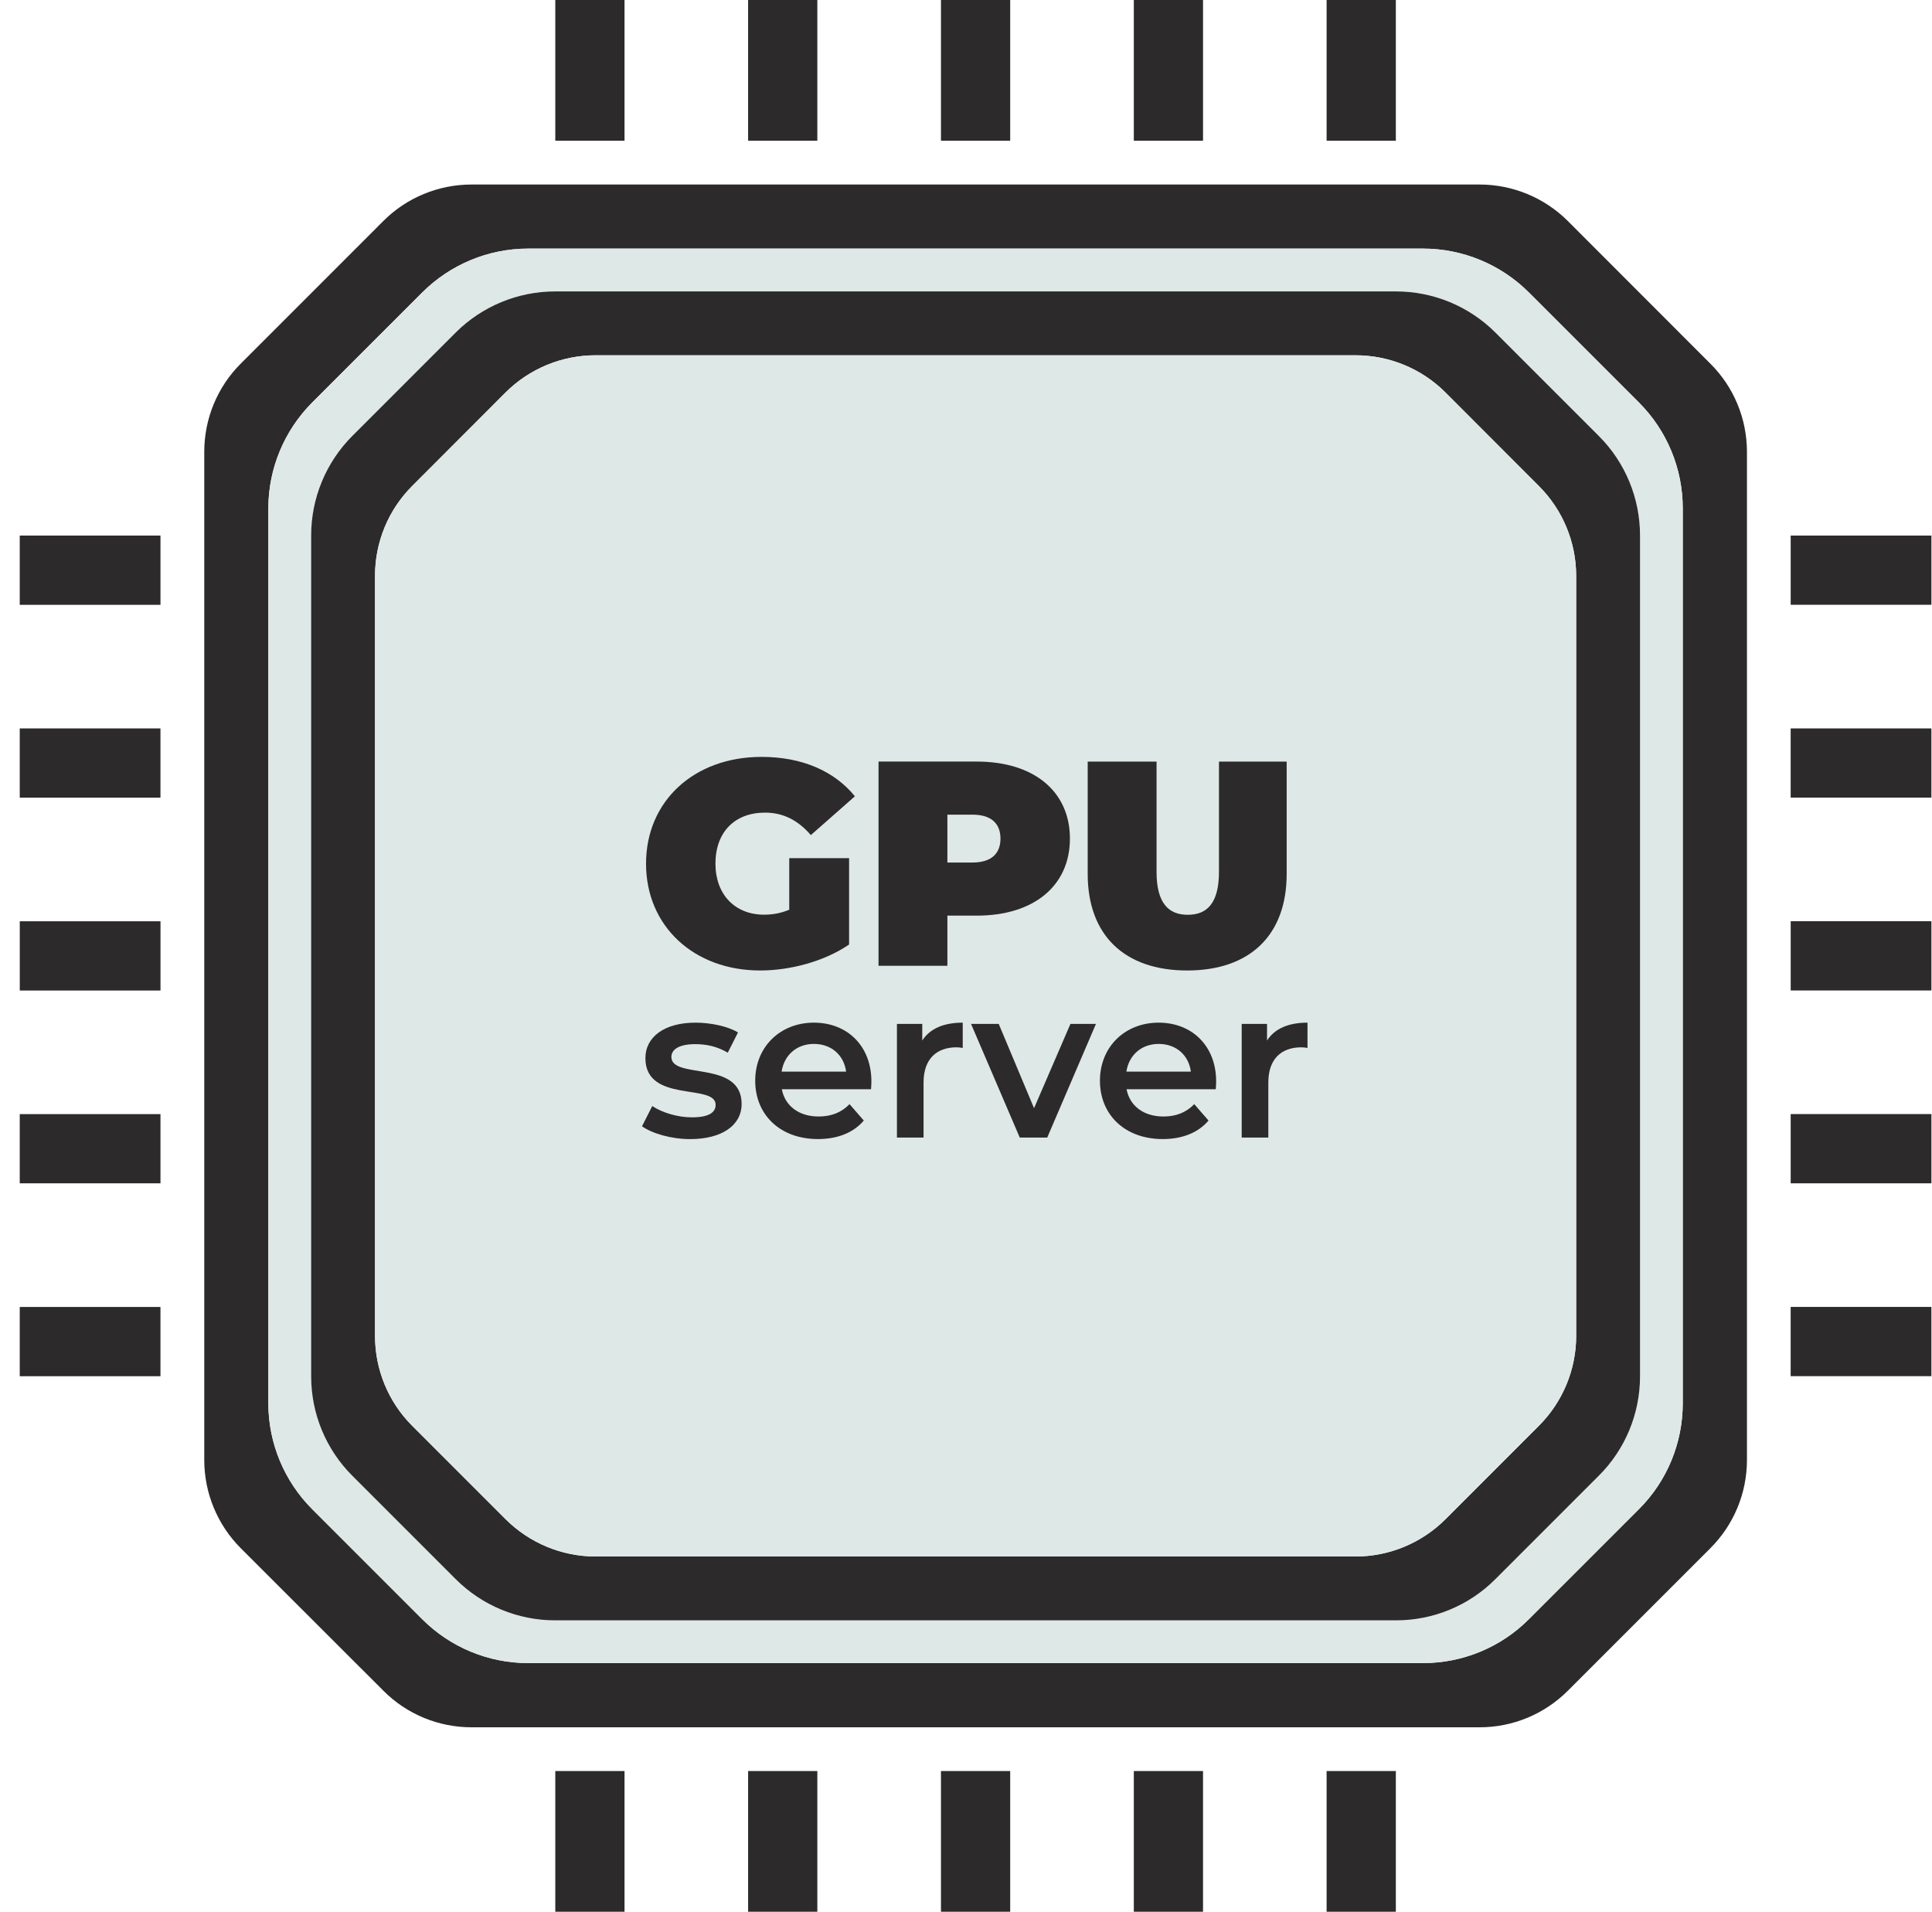 <svg width="95" height="94" viewBox="0 0 95 94" fill="none" xmlns="http://www.w3.org/2000/svg">
<g clip-path="url(#clip0_44_1435)">
<path d="M84.104 17.884L77.089 10.863C75.938 9.718 74.379 9.073 72.756 9.073H23.186C21.557 9.073 19.998 9.718 18.853 10.863L11.834 17.884C10.688 19.029 10.044 20.588 10.044 22.217V71.787C10.044 73.41 10.688 74.969 11.834 76.12L18.855 83.135C20 84.286 21.559 84.93 23.187 84.93H72.758C74.381 84.93 75.939 84.286 77.091 83.135L84.106 76.12C85.257 74.969 85.901 73.41 85.901 71.787V22.215C85.899 20.586 85.255 19.028 84.104 17.884ZM82.745 69.002C82.745 70.954 81.971 72.83 80.59 74.205L75.177 79.617C73.801 80.998 71.926 81.773 69.975 81.773H25.967C24.015 81.773 22.145 80.998 20.764 79.617L15.352 74.205C13.975 72.828 13.196 70.954 13.196 69.002V24.994C13.196 23.043 13.976 21.172 15.352 19.791L20.764 14.379C22.145 13.002 24.015 12.224 25.967 12.224H69.975C71.926 12.224 73.802 13.004 75.177 14.379L80.59 19.791C81.971 21.172 82.745 23.043 82.745 24.994V69.002Z" fill="#2C2A2B"/>
<path d="M80.59 19.791L75.177 14.379C73.8 13.002 71.926 12.224 69.974 12.224H25.967C24.015 12.224 22.145 13.004 20.764 14.379L15.35 19.791C13.973 21.172 13.194 23.043 13.194 24.994V69.002C13.194 70.954 13.975 72.83 15.35 74.205L20.762 79.617C22.143 80.998 24.014 81.773 25.965 81.773H69.972C71.924 81.773 73.8 80.998 75.176 79.617L80.588 74.205C81.969 72.828 82.743 70.954 82.743 69.002V24.994C82.745 23.043 81.97 21.172 80.59 19.791ZM80.643 67.674C80.643 69.507 79.918 71.266 78.616 72.56L73.531 77.645C72.234 78.947 70.477 79.672 68.645 79.672H27.298C25.466 79.672 23.707 78.947 22.407 77.645L17.322 72.56C16.025 71.264 15.3 69.507 15.3 67.674V26.327C15.3 24.495 16.025 22.736 17.322 21.436L22.407 16.351C23.709 15.055 25.466 14.329 27.298 14.329H68.645C70.477 14.329 72.236 15.055 73.531 16.351L78.616 21.436C79.918 22.738 80.643 24.495 80.643 26.327V67.674Z" fill="#DEE8E7"/>
<path d="M78.616 21.436L73.531 16.351C72.234 15.055 70.477 14.329 68.645 14.329H27.298C25.466 14.329 23.707 15.055 22.407 16.351L17.322 21.436C16.025 22.738 15.3 24.495 15.3 26.327V67.674C15.3 69.507 16.025 71.266 17.322 72.56L22.407 77.645C23.709 78.947 25.466 79.672 27.298 79.672H68.645C70.477 79.672 72.236 78.947 73.531 77.645L78.616 72.56C79.918 71.264 80.643 69.507 80.643 67.674V26.327C80.643 24.495 79.918 22.736 78.616 21.436ZM77.504 65.686C77.504 67.342 76.843 68.932 75.671 70.105L71.076 74.701C69.905 75.872 68.313 76.533 66.657 76.533H29.286C27.625 76.533 26.04 75.872 24.862 74.701L20.266 70.105C19.095 68.934 18.44 67.342 18.44 65.686V28.316C18.44 26.654 19.095 25.07 20.266 23.897L24.862 19.296C26.039 18.124 27.625 17.469 29.286 17.469H66.655C68.311 17.469 69.901 18.124 71.074 19.296L75.669 23.897C76.841 25.068 77.502 26.654 77.502 28.316V65.686H77.504Z" fill="#2C2A2B"/>
<path d="M77.504 28.316V65.684C77.504 67.34 76.843 68.93 75.671 70.103L71.076 74.699C69.905 75.87 68.313 76.531 66.657 76.531H29.286C27.625 76.531 26.041 75.87 24.862 74.699L20.267 70.103C19.095 68.932 18.44 67.34 18.44 65.684V28.316C18.44 26.654 19.095 25.07 20.267 23.897L24.862 19.296C26.039 18.124 27.625 17.469 29.286 17.469H66.655C68.311 17.469 69.901 18.124 71.074 19.296L75.669 23.897C76.843 25.07 77.504 26.656 77.504 28.316Z" fill="#DEE8E7"/>
<path d="M30.709 0H27.305V6.92H30.709V0Z" fill="#2C2A2B"/>
<path d="M40.19 0H36.786V6.92H40.19V0Z" fill="#2C2A2B"/>
<path d="M49.673 0H46.269V6.92H49.673V0Z" fill="#2C2A2B"/>
<path d="M59.155 0H55.752V6.92H59.155V0Z" fill="#2C2A2B"/>
<path d="M68.636 0H65.232V6.92H68.636V0Z" fill="#2C2A2B"/>
<path d="M30.709 87.08H27.305V94H30.709V87.08Z" fill="#2C2A2B"/>
<path d="M40.19 87.08H36.786V94H40.19V87.08Z" fill="#2C2A2B"/>
<path d="M49.673 87.08H46.269V94H49.673V87.08Z" fill="#2C2A2B"/>
<path d="M59.155 87.08H55.752V94H59.155V87.08Z" fill="#2C2A2B"/>
<path d="M68.636 87.08H65.232V94H68.636V87.08Z" fill="#2C2A2B"/>
<path d="M94.971 29.737V26.333H88.051V29.737H94.971Z" fill="#2C2A2B"/>
<path d="M94.97 39.219V35.815H88.05V39.219H94.97Z" fill="#2C2A2B"/>
<path d="M94.971 48.701V45.297H88.052V48.701H94.971Z" fill="#2C2A2B"/>
<path d="M94.971 58.183V54.779H88.051V58.183H94.971Z" fill="#2C2A2B"/>
<path d="M94.97 67.665V64.261H88.05V67.665H94.97Z" fill="#2C2A2B"/>
<path d="M7.891 29.738L7.891 26.335H0.971L0.971 29.738H7.891Z" fill="#2C2A2B"/>
<path d="M7.89 39.221L7.89 35.817H0.971L0.971 39.221H7.89Z" fill="#2C2A2B"/>
<path d="M7.892 48.703L7.892 45.299H0.972L0.972 48.703H7.892Z" fill="#2C2A2B"/>
<path d="M7.891 58.184L7.891 54.781H0.971L0.971 58.184H7.891Z" fill="#2C2A2B"/>
<path d="M7.89 67.667L7.89 64.263H0.971L0.971 67.667H7.89Z" fill="#2C2A2B"/>
<path d="M38.809 42.195H41.751V46.442C40.532 47.274 38.853 47.718 37.376 47.718C34.133 47.718 31.767 45.551 31.767 42.467C31.767 39.383 34.133 37.216 37.447 37.216C39.426 37.216 41.02 37.905 42.037 39.153L39.871 41.061C39.239 40.328 38.508 39.956 37.618 39.956C36.125 39.956 35.18 40.917 35.18 42.465C35.18 43.971 36.127 44.975 37.576 44.975C37.992 44.975 38.393 44.903 38.809 44.731V42.195Z" fill="#2C2A2B"/>
<path d="M52.61 41.233C52.61 43.558 50.831 45.021 48.033 45.021H46.585V47.488H43.199V37.446H48.033C50.831 37.446 52.61 38.909 52.61 41.233ZM49.195 41.233C49.195 40.503 48.751 40.056 47.818 40.056H46.585V42.41H47.818C48.751 42.41 49.195 41.966 49.195 41.233Z" fill="#2C2A2B"/>
<path d="M53.484 42.97V37.448H56.87V42.871C56.87 44.406 57.457 44.98 58.404 44.98C59.352 44.98 59.939 44.408 59.939 42.871V37.448H63.268V42.97C63.268 45.983 61.459 47.718 58.375 47.718C55.292 47.718 53.484 45.983 53.484 42.97Z" fill="#2C2A2B"/>
<path d="M31.569 55.379L32.072 54.384C32.564 54.709 33.316 54.939 34.018 54.939C34.844 54.939 35.189 54.709 35.189 54.322C35.189 53.255 31.736 54.259 31.736 52.031C31.736 50.973 32.688 50.283 34.196 50.283C34.939 50.283 35.788 50.461 36.289 50.764L35.786 51.759C35.251 51.445 34.719 51.34 34.185 51.34C33.39 51.34 33.013 51.603 33.013 51.968C33.013 53.099 36.467 52.093 36.467 54.281C36.467 55.328 35.505 56.009 33.933 56.009C33.002 56.007 32.072 55.735 31.569 55.379Z" fill="#2C2A2B"/>
<path d="M42.83 53.558H38.444C38.6 54.375 39.281 54.898 40.254 54.898C40.882 54.898 41.374 54.7 41.773 54.291L42.474 55.096C41.971 55.693 41.187 56.007 40.223 56.007C38.35 56.007 37.135 54.803 37.135 53.139C37.135 51.476 38.36 50.283 40.023 50.283C41.655 50.283 42.848 51.423 42.848 53.171C42.85 53.275 42.839 53.433 42.83 53.558ZM38.433 52.69H41.604C41.499 51.884 40.882 51.329 40.023 51.329C39.177 51.329 38.56 51.873 38.433 52.69Z" fill="#2C2A2B"/>
<path d="M47.339 50.283V51.527C47.224 51.507 47.13 51.496 47.036 51.496C46.041 51.496 45.413 52.082 45.413 53.224V55.934H44.104V50.345H45.349V51.162C45.727 50.575 46.408 50.283 47.339 50.283Z" fill="#2C2A2B"/>
<path d="M53.89 50.345L51.494 55.934H50.144L47.748 50.345H49.109L50.846 54.489L52.636 50.345H53.89Z" fill="#2C2A2B"/>
<path d="M59.781 53.558H55.395C55.551 54.375 56.233 54.898 57.206 54.898C57.834 54.898 58.325 54.7 58.724 54.291L59.425 55.096C58.922 55.693 58.138 56.007 57.174 56.007C55.302 56.007 54.086 54.803 54.086 53.139C54.086 51.476 55.311 50.283 56.974 50.283C58.606 50.283 59.8 51.423 59.8 53.171C59.803 53.275 59.792 53.433 59.781 53.558ZM55.386 52.69H58.557C58.452 51.884 57.835 51.329 56.976 51.329C56.13 51.329 55.513 51.873 55.386 52.69Z" fill="#2C2A2B"/>
<path d="M64.292 50.283V51.527C64.177 51.507 64.083 51.496 63.989 51.496C62.994 51.496 62.366 52.082 62.366 53.224V55.934H61.057V50.345H62.302V51.162C62.68 50.575 63.361 50.283 64.292 50.283Z" fill="#2C2A2B"/>
</g>
<defs>
<clipPath id="clip0_44_1435">
<rect width="94" height="94" fill="white" transform="translate(0.971)"/>
</clipPath>
</defs>
</svg>
